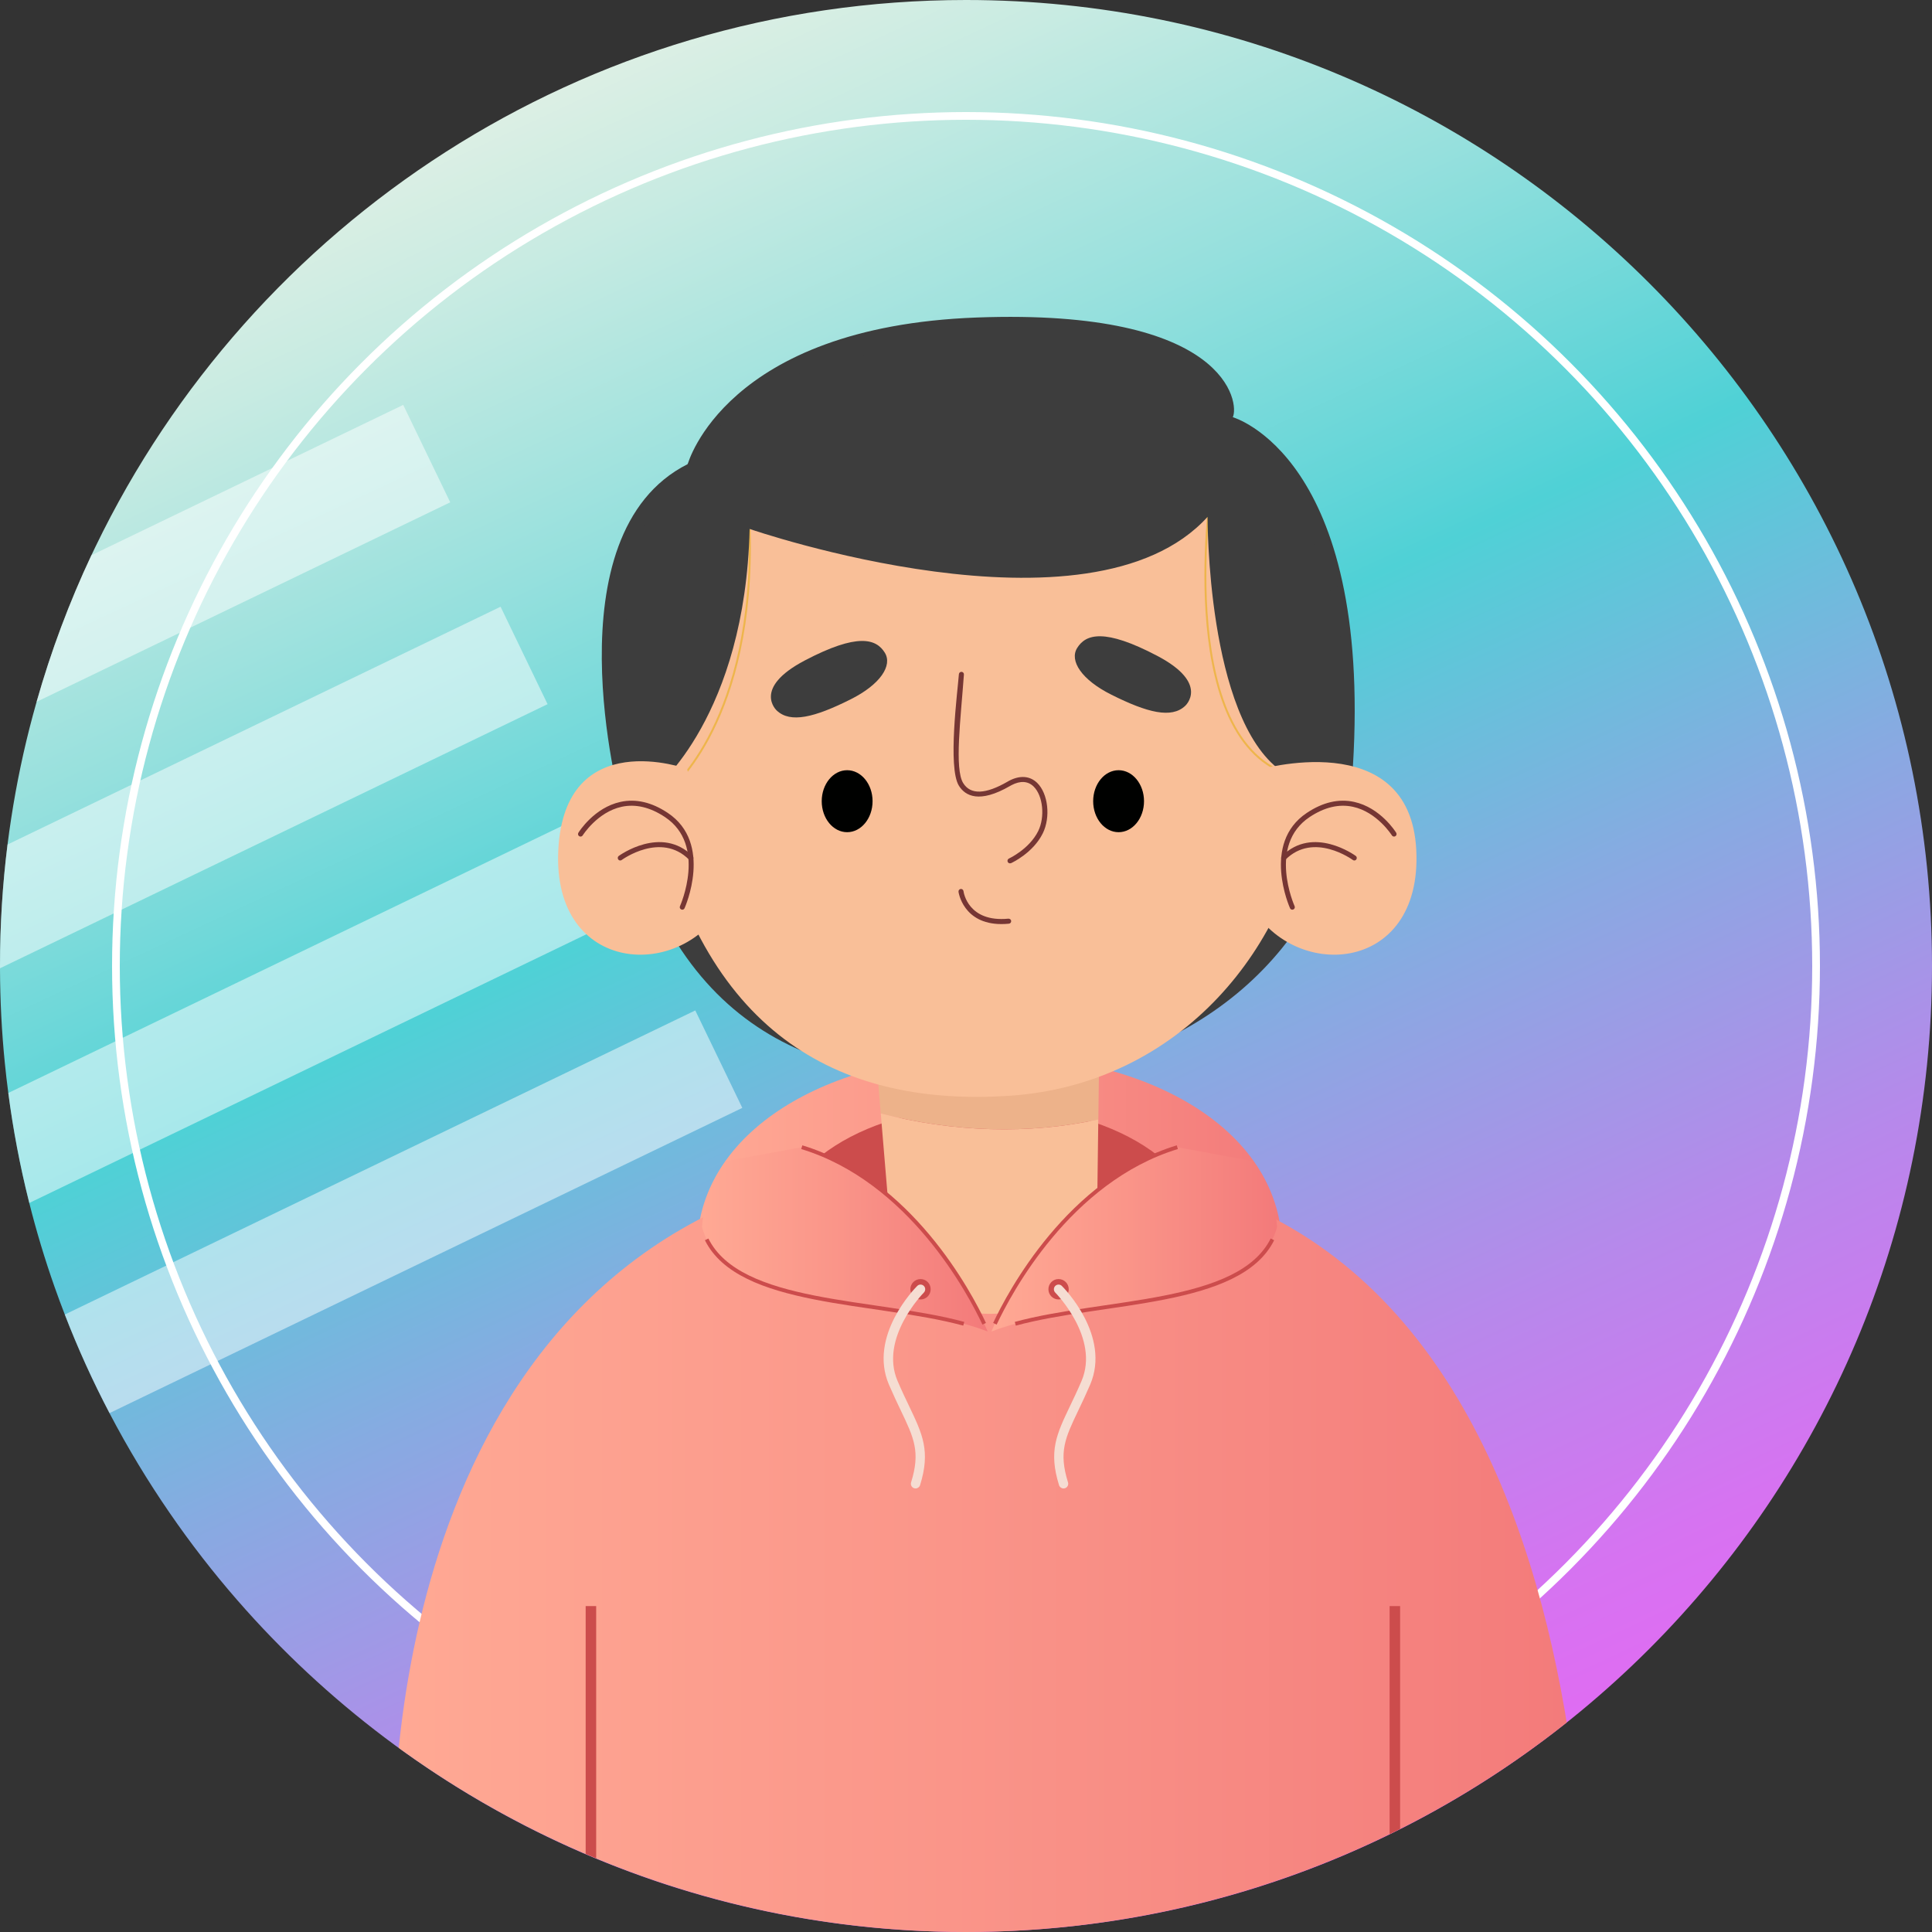 <?xml version="1.0" encoding="utf-8"?>
<!-- Generator: Adobe Illustrator 26.4.1, SVG Export Plug-In . SVG Version: 6.00 Build 0)  -->
<svg version="1.1" id="Layer_1" xmlns="http://www.w3.org/2000/svg" xmlns:xlink="http://www.w3.org/1999/xlink" x="0px" y="0px"
	 viewBox="0 0 500 500" style="enable-background:new 0 0 500 500;" xml:space="preserve">
<rect x="0" y="0" width="500" height="500" fill="#333333" stroke="none"/>
<style type="text/css">
	.st0{fill:url(#SVGID_1_);}
	.st1{opacity:0.5;}
	.st2{fill:#FFFFFF;}
	.st3{fill:none;stroke:#FFFFFF;stroke-width:2;stroke-miterlimit:10;}
	.st4{fill:url(#SVGID_00000168119196433474530710000014943984913963706284_);}
	.st5{fill:url(#SVGID_00000015317885147519471420000016821427624171011985_);}
	.st6{fill:url(#SVGID_00000030480648863535470650000017016765215113384848_);}
	.st7{fill:url(#SVGID_00000017505143199008729750000006872652373951342987_);}
	.st8{clip-path:url(#SVGID_00000087390790923447678870000003264464996289655735_);}
	.st9{fill:#3D3D3D;}
	.st10{fill:url(#SVGID_00000097477857099868877580000006674342975897140653_);}
	.st11{fill:#CC4C4C;}
	.st12{fill:url(#SVGID_00000023240727674601452480000014528939065391999676_);}
	.st13{fill:#EDB28A;}
	.st14{fill:#F9BF98;}
	.st15{fill:none;stroke:#EEB54C;stroke-width:0.5;stroke-miterlimit:10;}
	.st16{fill:#763634;}
	.st17{fill:#000100;}
	.st18{fill:url(#SVGID_00000019656117230403426040000007125877578060882817_);}
	.st19{fill:none;stroke:#CC4C4C;stroke-miterlimit:10;}
	.st20{fill:#F5DDD2;}
	.st21{fill:url(#SVGID_00000107565347530770844750000013288597859957189279_);}
	.st22{fill:url(#SVGID_00000002385746067547876290000011102712199225513105_);}
</style>
<linearGradient id="SVGID_1_" gradientUnits="userSpaceOnUse" x1="144.32" y1="23.371" x2="355.679" y2="476.631">
	<stop  offset="0" style="stop-color:#DCEFE4"/>
	<stop  offset="0.073" style="stop-color:#C8EBE2"/>
	<stop  offset="0.222" style="stop-color:#96E0DD"/>
	<stop  offset="0.406" style="stop-color:#4FD1D6"/>
	<stop  offset="0.59" style="stop-color:#86ABE1"/>
	<stop  offset="0.777" style="stop-color:#B788EB"/>
	<stop  offset="0.92" style="stop-color:#D673F1"/>
	<stop  offset="1" style="stop-color:#E16BF3"/>
</linearGradient>
<path class="st0" d="M500,250c0,138.07-111.93,250-250,250c-75.25,0-142.74-33.25-188.57-85.86c-6.27-7.19-12.13-14.75-17.54-22.63
	c-5.64-8.19-10.8-16.73-15.44-25.58c-0.04-0.07-0.08-0.15-0.11-0.22c-4.32-8.24-8.19-16.75-11.57-25.51
	c-0.92-2.36-1.8-4.75-2.65-7.15c-2.5-7.1-4.69-14.35-6.54-21.72c-0.05-0.19-0.09-0.38-0.14-0.57c-2.28-9.11-4.05-18.42-5.29-27.9
	c-0.35-2.61-0.65-5.23-0.91-7.86c-0.8-7.97-1.21-16.05-1.24-24.22V250c0-10.65,0.66-21.14,1.95-31.44c0.29-2.27,0.6-4.53,0.95-6.78
	c1.39-9.05,3.26-17.94,5.6-26.64c0.32-1.17,0.64-2.35,0.97-3.51c3.72-13.12,8.47-25.79,14.18-37.93c0.37-0.77,0.73-1.54,1.1-2.3
	C65.17,57.73,150.85,0,250,0C388.07,0,500,111.93,500,250z"/>
<g class="st1">
	<path class="st2" d="M116.52,130L9.47,181.63c3.72-13.12,8.47-25.79,14.18-37.93l80.7-38.92L116.52,130z"/>
	<path class="st2" d="M141.71,182.24L0,250.59V250c0-10.65,0.66-21.14,1.95-31.44l127.6-61.54L141.71,182.24z"/>
	<path class="st2" d="M166.91,234.48L7.58,311.33c-0.05-0.19-0.09-0.38-0.14-0.57c-2.28-9.11-4.05-18.42-5.29-27.9l152.6-73.6
		L166.91,234.48z"/>
	<path class="st2" d="M192.11,286.72L28.34,365.71c-4.32-8.24-8.19-16.75-11.57-25.51l163.17-78.7L192.11,286.72z"/>
</g>
<circle class="st3" cx="250" cy="250" r="220"/>
<g>
	<defs>
		<circle id="SVGID_00000040576722240459038870000018012388870547456135_" cx="250" cy="250" r="250"/>
	</defs>
	<clipPath id="SVGID_00000038380980906678622630000008474244545008983732_">
		<use xlink:href="#SVGID_00000040576722240459038870000018012388870547456135_"  style="overflow:visible;"/>
	</clipPath>
	<g style="clip-path:url(#SVGID_00000038380980906678622630000008474244545008983732_);">
		<path class="st9" d="M160.57,207.53c0,0-18.68-69.25,17.42-87.43c0,0,9.65-35.52,74.8-37.93c65.16-2.41,67.97,22.36,66.25,25.8
			c0,0,36.04,10.13,31.09,90.38L160.57,207.53z"/>
		
			<linearGradient id="SVGID_00000164499173839093276500000008367192418643975554_" gradientUnits="userSpaceOnUse" x1="180.387" y1="325.584" x2="331.79" y2="325.584">
			<stop  offset="0" style="stop-color:#FFA994"/>
			<stop  offset="0.466" style="stop-color:#FA9589"/>
			<stop  offset="1" style="stop-color:#F37A7A"/>
		</linearGradient>
		<path style="fill:url(#SVGID_00000164499173839093276500000008367192418643975554_);" d="M331.79,323.23
			c0,30.35-33.89,54.96-75.7,54.96s-75.7-24.61-75.7-54.96c0-30.35,33.89-50.26,75.7-50.26S331.79,292.88,331.79,323.23z"/>
		<path class="st11" d="M312.66,323.83c0,22.68-25.33,41.07-56.57,41.07s-56.57-18.39-56.57-41.07c0-22.68,25.33-37.56,56.57-37.56
			S312.66,301.15,312.66,323.83z"/>
		
			<linearGradient id="SVGID_00000150067407269163393430000016987952315149721271_" gradientUnits="userSpaceOnUse" x1="101.843" y1="431.668" x2="410.93" y2="431.668">
			<stop  offset="0" style="stop-color:#FFA994"/>
			<stop  offset="0.466" style="stop-color:#FA9589"/>
			<stop  offset="1" style="stop-color:#F37A7A"/>
		</linearGradient>
		<path style="fill:url(#SVGID_00000150067407269163393430000016987952315149721271_);" d="M314.07,308.63l-17.04,17.21h-78.37
			l-15.09-19.5C96.32,338.93,101.89,478.89,101.89,481.82L409.18,557C409.18,557,431.86,348.55,314.07,308.63z"/>
		<g>
			<rect x="151.57" y="415.65" class="st11" width="2.72" height="66.17"/>
		</g>
		<g>
			<rect x="359.63" y="415.65" class="st11" width="2.72" height="122.48"/>
		</g>
		<g>
			<path class="st13" d="M226.45,270.36l1.49,17.8c18.86,4.87,38.32,5.46,56.31,1.55l0.33-25.45L226.45,270.36z"/>
			<path class="st14" d="M227.94,288.16l2.26,27.04c0,0,3.79,24.82,25.89,24.82c24.77,0,27.82-24.82,27.82-24.82l0.33-25.49
				C266.25,293.62,246.8,293.03,227.94,288.16z"/>
		</g>
		<g>
			<path class="st9" d="M343.28,140.41c0,0,9.67,27.49,4.82,67.16c-4.47,36.58-37.41,68.61-87.06,71.53
				c-46.66,2.74-85.23-10.04-99.77-69.28c-14.54-59.24,8.53-102.35,68.47-113.24C288.78,85.85,332.09,105.58,343.28,140.41z"/>
		</g>
		<g>
			<path class="st14" d="M334.29,140.41c0,0,8.75,27.49,4.36,67.16c-4.05,36.58-32.66,73.11-77.59,76.03
				c-42.23,2.74-78.36-14.54-91.52-73.78c-13.16-59.24,7.72-102.35,61.98-113.24C284.95,85.85,324.16,105.58,334.29,140.41z"/>
		</g>
		<path class="st15" d="M173.57,204.18c0,0,21.87-17.76,20.43-67.3"/>
		<path class="st15" d="M313.31,127.46c0,0-9.71,67.12,22.8,73.67"/>
		<path class="st9" d="M160.57,207.53c0,0-16.15-113.88,78.22-117.39C359.12,70.77,347.9,197.86,350.13,198.35
			c2.23,0.5-18.63,1.12-18.63,1.12c-19.24-13.8-18.98-65.71-18.98-65.71C282.06,167.32,194,136.89,194,136.89
			c-1.13,48.42-24.33,66.97-24.33,66.97L160.57,207.53"/>
		<g>
			<path class="st14" d="M323.34,233.55l1.92-34.22c0,0,39.63-11.85,41.27,20.65C368.18,252.47,334.04,254.12,323.34,233.55z"/>
			<g>
				<path class="st16" d="M334.45,235.43c0.09,0,0.18-0.02,0.27-0.06c0.33-0.15,0.47-0.54,0.32-0.86
					c-0.07-0.16-7.02-15.78,3.88-23.05c3.83-2.55,7.61-3.45,11.23-2.66c6.26,1.36,10.03,7.34,10.07,7.4c0.19,0.31,0.59,0.4,0.9,0.21
					c0.31-0.19,0.4-0.59,0.21-0.9c-0.16-0.26-4.08-6.5-10.89-7.98c-3.99-0.87-8.11,0.09-12.24,2.85
					c-11.82,7.88-4.42,24.5-4.34,24.67C333.97,235.29,334.2,235.43,334.45,235.43z"/>
			</g>
			<g>
				<path class="st16" d="M350.49,222.69c0.2,0,0.39-0.09,0.52-0.26c0.21-0.29,0.15-0.7-0.13-0.91c-0.11-0.08-11.04-8.06-19.14,0.06
					c-0.25,0.25-0.25,0.67,0,0.92c0.25,0.25,0.67,0.25,0.92,0c7.32-7.33,17.34-0.01,17.45,0.06
					C350.22,222.65,350.36,222.69,350.49,222.69z"/>
			</g>
			<path class="st14" d="M187.68,233.55l-9.87-34.56c0,0-31.68-11.52-33.32,20.98C142.84,252.47,176.98,254.12,187.68,233.55z"/>
			<g>
				<path class="st16" d="M176.57,235.43c-0.09,0-0.18-0.02-0.27-0.06c-0.33-0.15-0.47-0.54-0.32-0.86
					c0.07-0.16,7.02-15.78-3.88-23.05c-3.83-2.55-7.61-3.45-11.23-2.66c-6.26,1.36-10.03,7.34-10.07,7.4
					c-0.19,0.31-0.59,0.4-0.9,0.21c-0.31-0.19-0.4-0.59-0.21-0.9c0.16-0.26,4.08-6.5,10.89-7.98c3.99-0.87,8.11,0.09,12.24,2.85
					c11.82,7.88,4.42,24.5,4.34,24.67C177.05,235.29,176.82,235.43,176.57,235.43z"/>
			</g>
			<g>
				<path class="st16" d="M160.52,222.69c-0.2,0-0.39-0.09-0.52-0.26c-0.21-0.29-0.15-0.7,0.13-0.91
					c0.11-0.08,11.04-8.06,19.14,0.06c0.25,0.25,0.25,0.67,0,0.92c-0.25,0.25-0.67,0.25-0.92,0c-7.32-7.33-17.34-0.01-17.45,0.06
					C160.8,222.65,160.66,222.69,160.52,222.69z"/>
			</g>
		</g>
		<g>
			<g>
				<path class="st16" d="M259.17,239.15c-9.95,0-11.1-8.27-11.11-8.36c-0.04-0.36,0.21-0.68,0.56-0.73
					c0.34-0.05,0.68,0.2,0.73,0.56c0.04,0.33,1.19,8.14,11.63,7.13c0.36-0.01,0.68,0.23,0.71,0.59c0.03,0.36-0.23,0.68-0.59,0.71
					C260.43,239.12,259.78,239.15,259.17,239.15z"/>
			</g>
			<path class="st9" d="M201.04,183.9c0,0-6.48-5.76,7.22-12.96c13.7-7.2,18.51-5.62,20.73-2.02c2.03,3.28-1.11,8.21-8.89,12.09
				C210.78,185.68,204.56,187.21,201.04,183.9z"/>
			<path class="st17" d="M225.82,207.35c0,4.43-2.95,8.02-6.58,8.02c-3.64,0-6.58-3.59-6.58-8.02s2.95-8.02,6.58-8.02
				C222.87,199.33,225.82,202.92,225.82,207.35z"/>
			<path class="st17" d="M296.07,207.35c0,4.43-2.95,8.02-6.58,8.02c-3.64,0-6.58-3.59-6.58-8.02s2.95-8.02,6.58-8.02
				C293.12,199.33,296.07,202.92,296.07,207.35z"/>
			<path class="st9" d="M306.71,182.69c0,0,6.48-5.76-7.22-12.96c-13.7-7.2-18.51-5.62-20.73-2.02c-2.03,3.28,1.11,8.21,8.89,12.09
				C296.97,184.47,303.19,186,306.71,182.69z"/>
			<g>
				<path class="st16" d="M261.38,223.43c-0.25,0-0.48-0.14-0.59-0.38c-0.15-0.33,0-0.71,0.32-0.86c0.05-0.02,5.26-2.44,7.57-7.1
					c1.81-3.66,1.25-9.16-1.18-11.54c-1.46-1.43-3.44-1.55-5.73-0.35c-0.07,0.04-0.19,0.11-0.34,0.19
					c-8.02,4.65-11.63,2.56-13.25-0.01c-2.98-4.73-0.33-24.67-0.02-28.91c0.03-0.36,0.34-0.62,0.7-0.6c0.36,0.03,0.63,0.34,0.6,0.7
					c-0.82,11.4-2.5,24.42-0.17,28.12c1.91,3.04,5.78,2.9,11.5-0.42c0.18-0.1,0.31-0.18,0.39-0.22c2.8-1.46,5.37-1.26,7.25,0.57
					c2.83,2.77,3.51,8.87,1.44,13.05c-2.52,5.09-7.97,7.6-8.2,7.71C261.57,223.41,261.47,223.43,261.38,223.43z"/>
			</g>
		</g>
		<g>
			
				<linearGradient id="SVGID_00000130622662339637605330000016216044880690831286_" gradientUnits="userSpaceOnUse" x1="181.683" y1="320.745" x2="255.603" y2="320.745">
				<stop  offset="0" style="stop-color:#FFA994"/>
				<stop  offset="0.466" style="stop-color:#FA9589"/>
				<stop  offset="1" style="stop-color:#F37A7A"/>
			</linearGradient>
			<path style="fill:url(#SVGID_00000130622662339637605330000016216044880690831286_);" d="M207.5,296.89
				c32.61,9.96,48.11,47.7,48.11,47.7c-23.62-9.21-67.67-4.56-73.92-27c0,0,0.21-9.09,6.26-17.09"/>
			<path class="st19" d="M249.42,342.59c-23.08-6.27-57.97-4.61-66.54-21.84"/>
			<path class="st19" d="M207.5,296.89c28.09,8.57,43.48,37.76,47.21,45.7"/>
			<path class="st11" d="M240.86,333.66c0,1.46-1.18,2.64-2.63,2.64c-1.45,0-2.63-1.18-2.63-2.64c0-1.46,1.18-2.64,2.63-2.64
				C239.69,331.01,240.86,332.2,240.86,333.66z"/>
			<g>
				<path class="st20" d="M236.95,385.21c-0.12,0-0.24-0.02-0.36-0.05c-0.64-0.2-1-0.88-0.8-1.52c2.46-7.89,0.75-11.48-2.67-18.63
					c-0.93-1.94-1.96-4.11-3.06-6.66c-5.41-12.64,6.79-25.03,7.32-25.55c0.47-0.47,1.24-0.47,1.71,0c0.47,0.47,0.47,1.24,0,1.72
					c-0.12,0.11-11.56,11.76-6.8,22.88c1.08,2.52,2.1,4.66,3.02,6.57c3.45,7.23,5.54,11.6,2.8,20.4
					C237.94,384.88,237.46,385.21,236.95,385.21z"/>
			</g>
		</g>
		<g>
			
				<linearGradient id="SVGID_00000164492196091540539160000016942103951830525348_" gradientUnits="userSpaceOnUse" x1="256.584" y1="320.745" x2="330.505" y2="320.745">
				<stop  offset="0" style="stop-color:#FFA994"/>
				<stop  offset="0.466" style="stop-color:#FA9589"/>
				<stop  offset="1" style="stop-color:#F37A7A"/>
			</linearGradient>
			<path style="fill:url(#SVGID_00000164492196091540539160000016942103951830525348_);" d="M304.69,296.89
				c-32.61,9.96-48.11,47.7-48.11,47.7c23.62-9.21,67.67-4.56,73.92-27c0,0-0.21-9.09-6.26-17.09"/>
			<path class="st19" d="M262.76,342.59c23.08-6.27,57.97-4.61,66.54-21.84"/>
			<path class="st19" d="M304.69,296.89c-28.09,8.57-43.48,37.76-47.21,45.7"/>
			<path class="st11" d="M271.33,333.66c0,1.46,1.18,2.64,2.63,2.64c1.45,0,2.63-1.18,2.63-2.64c0-1.46-1.18-2.64-2.63-2.64
				C272.5,331.01,271.33,332.2,271.33,333.66z"/>
			<g>
				<path class="st20" d="M275.24,385.21c0.12,0,0.24-0.02,0.36-0.05c0.64-0.2,1-0.88,0.8-1.52c-2.46-7.89-0.75-11.48,2.67-18.63
					c0.93-1.94,1.96-4.11,3.06-6.66c5.41-12.64-6.79-25.03-7.32-25.55c-0.47-0.47-1.24-0.47-1.71,0c-0.47,0.47-0.47,1.24,0,1.72
					c0.12,0.11,11.56,11.76,6.8,22.88c-1.08,2.52-2.1,4.66-3.02,6.57c-3.45,7.23-5.54,11.6-2.8,20.4
					C274.24,384.88,274.72,385.21,275.24,385.21z"/>
			</g>
		</g>
	</g>
</g>
</svg>
